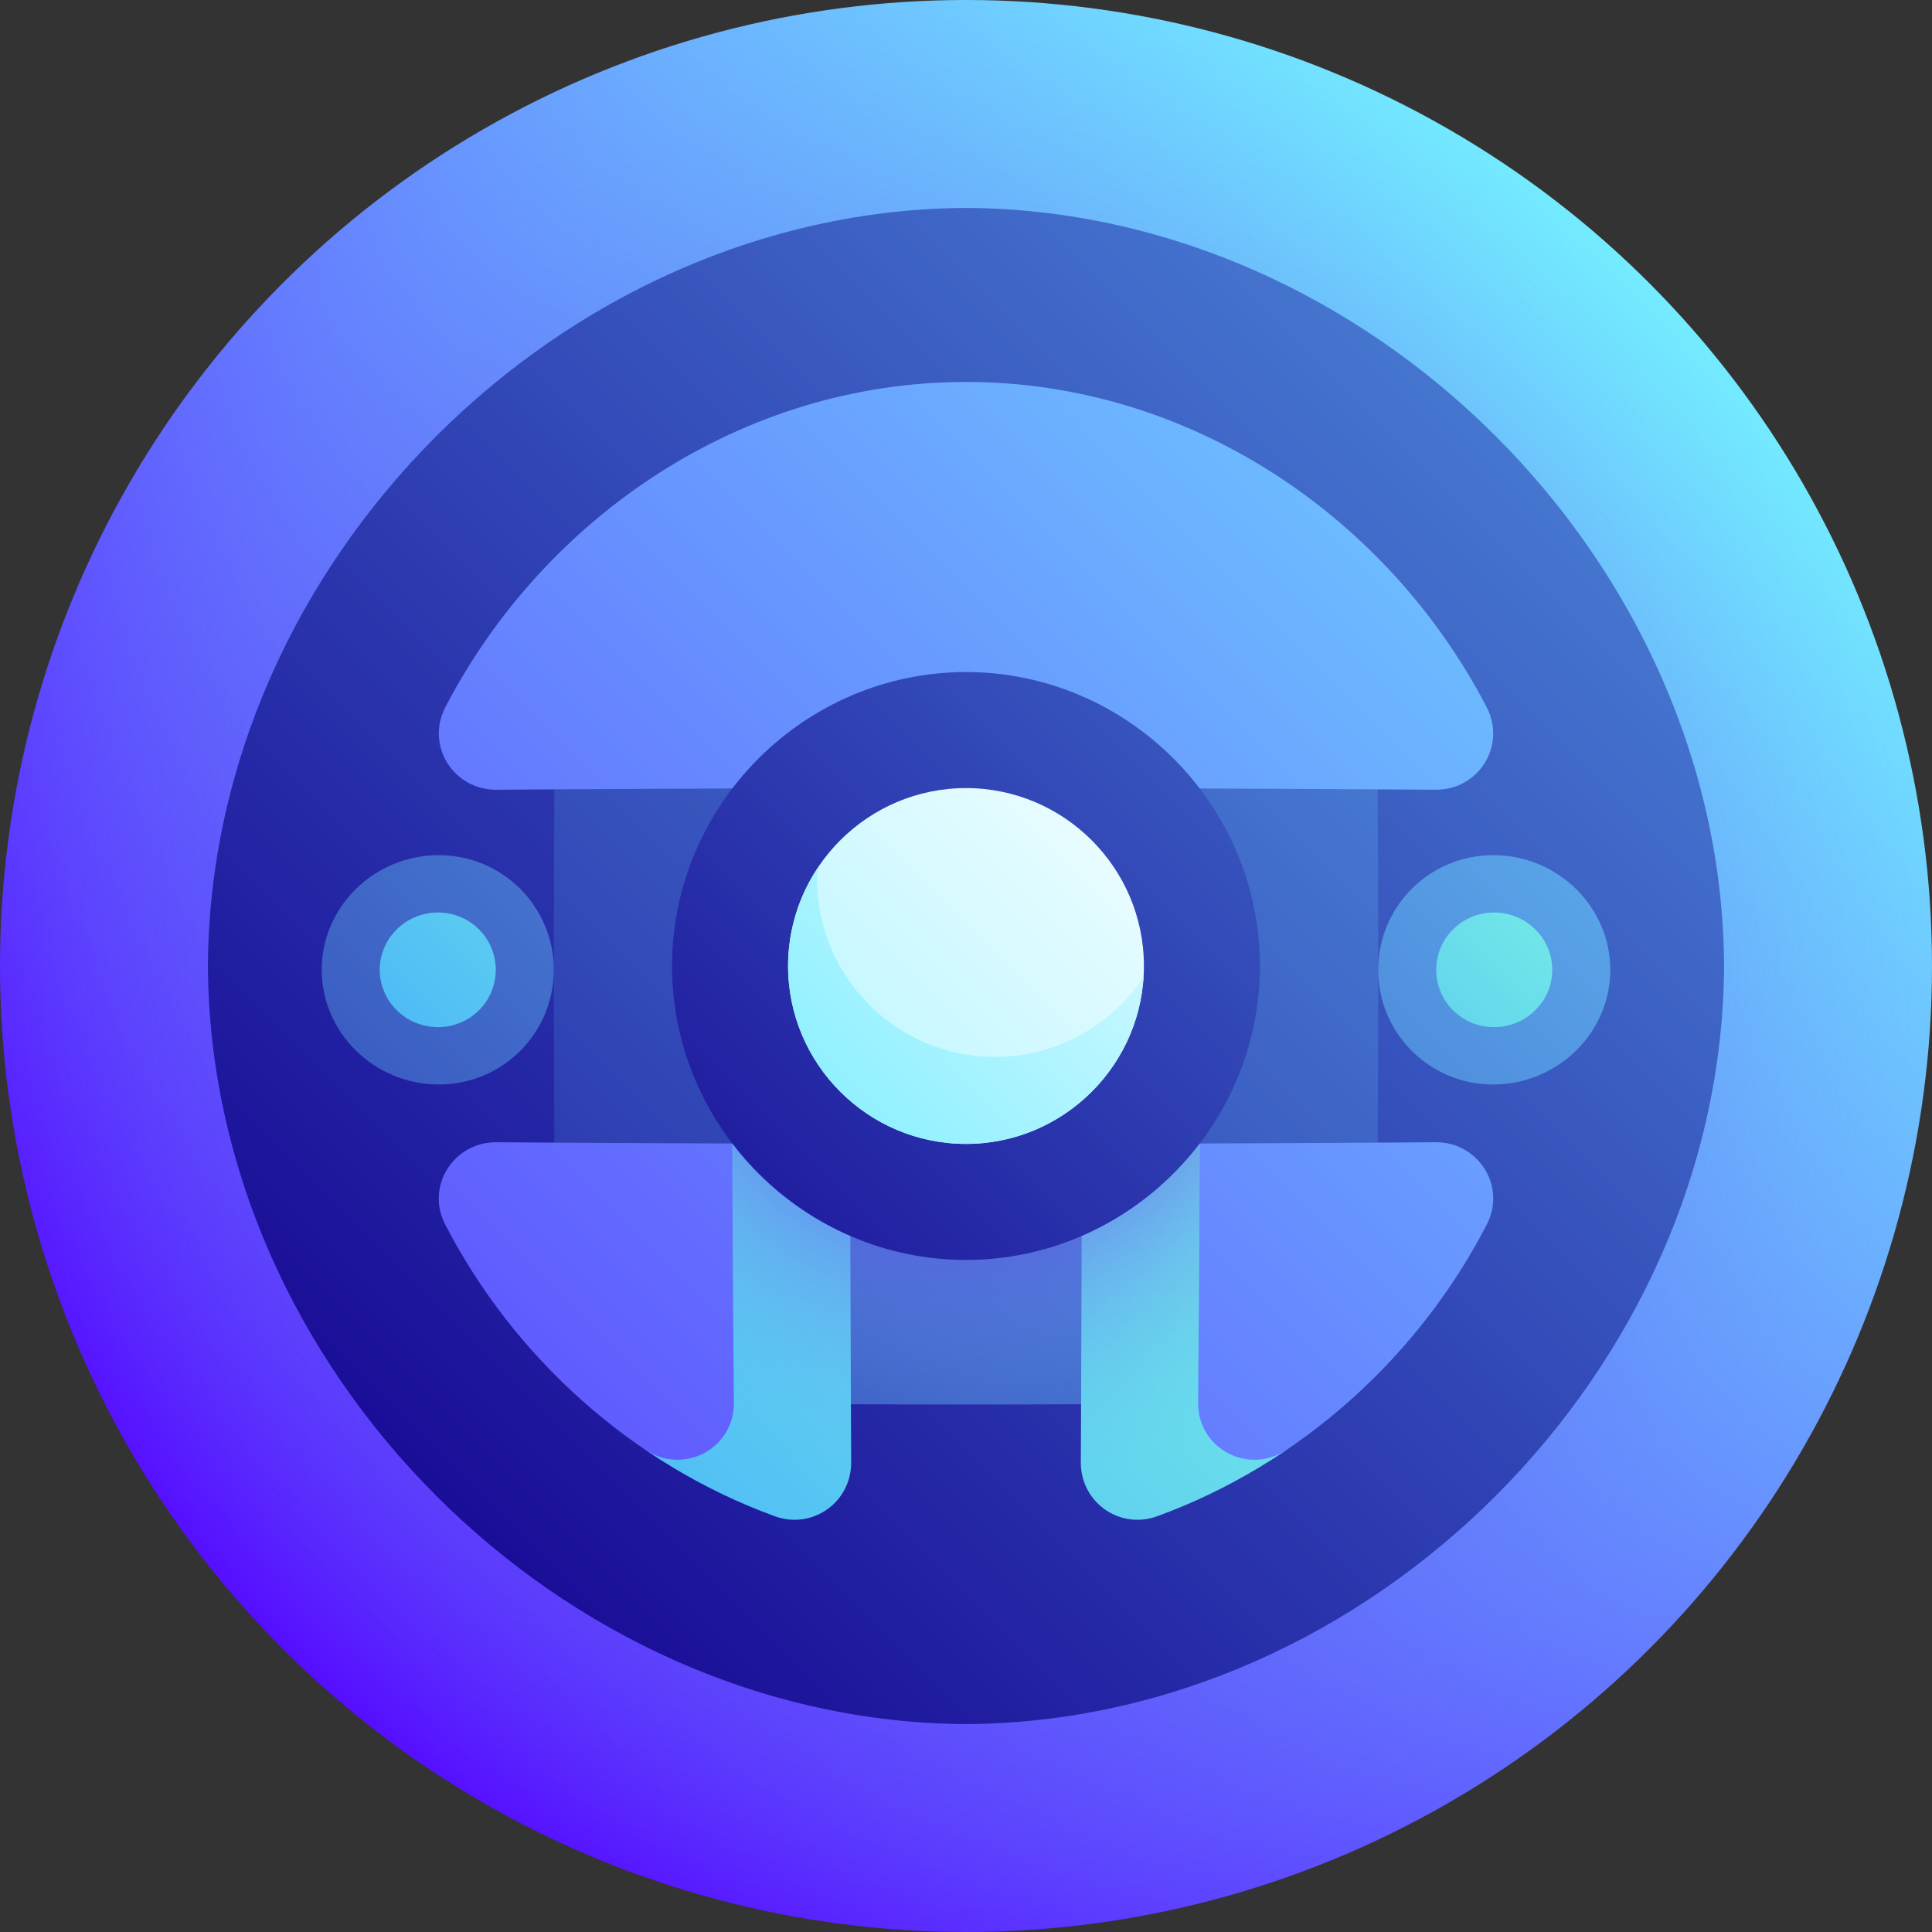 <svg id="Capa_1" enable-background="new 0 0 512 512" height="512" viewBox="0 0 512 512" width="512" xmlns="http://www.w3.org/2000/svg" xmlns:xlink="http://www.w3.org/1999/xlink"><rect x="0" y="0" width="512" height="512" fill="#333333" stroke="none"/><linearGradient id="lg1"><stop offset="0" stop-color="#560dff"/><stop offset="1" stop-color="#73ecff"/></linearGradient><linearGradient id="SVGID_1_" gradientUnits="userSpaceOnUse" x1="74.98" x2="437.019" xlink:href="#lg1" y1="437.019" y2="74.98"/><radialGradient id="SVGID_2_" cx="256" cy="256" gradientUnits="userSpaceOnUse" r="256"><stop offset="0" stop-color="#6b23ea"/><stop offset=".129" stop-color="#6a2eeb" stop-opacity=".871"/><stop offset=".356" stop-color="#694ced" stop-opacity=".644"/><stop offset=".656" stop-color="#667cf0" stop-opacity=".344"/><stop offset="1" stop-color="#63bcf5" stop-opacity="0"/></radialGradient><linearGradient id="SVGID_3_" gradientUnits="userSpaceOnUse" x1="-34.125" x2="479.576" xlink:href="#lg1" y1="546.126" y2="32.425"/><linearGradient id="lg2"><stop offset="0" stop-color="#389fff"/><stop offset=".121" stop-color="#45affa"/><stop offset=".573" stop-color="#73e9e7"/><stop offset=".79" stop-color="#85ffe0"/><stop offset=".881" stop-color="#9dffe6"/><stop offset="1" stop-color="#c2fff0"/></linearGradient><linearGradient id="SVGID_4_" gradientUnits="userSpaceOnUse" x1="109.889" x2="468.166" xlink:href="#lg2" y1="501.082" y2="142.805"/><linearGradient id="lg3"><stop offset="0" stop-color="#170794"/><stop offset="1" stop-color="#63bcf5"/></linearGradient><linearGradient id="SVGID_5_" gradientUnits="userSpaceOnUse" x1="6.519" x2="498.768" xlink:href="#lg3" y1="587.168" y2="94.919"/><radialGradient id="SVGID_6_" cx="257.029" cy="255.59" gradientUnits="userSpaceOnUse" r="167.295"><stop offset=".154" stop-color="#6b23ea"/><stop offset=".347" stop-color="#6857ee" stop-opacity=".714"/><stop offset=".571" stop-color="#658df2" stop-opacity=".383"/><stop offset=".738" stop-color="#64aff4" stop-opacity=".135"/><stop offset=".83" stop-color="#63bcf5" stop-opacity="0"/></radialGradient><linearGradient id="SVGID_7_" gradientUnits="userSpaceOnUse" x1="30.798" x2="521.573" xlink:href="#lg3" y1="481.203" y2="-9.572"/><linearGradient id="SVGID_8_" gradientUnits="userSpaceOnUse" x1="98.136" x2="584.699" xlink:href="#lg3" y1="413.865" y2="-72.699"/><linearGradient id="SVGID_9_" gradientUnits="userSpaceOnUse" x1="151.906" x2="529.896" y1="360.094" y2="-17.896"><stop offset="0" stop-color="#170794"/><stop offset=".995" stop-color="#63bcf5"/></linearGradient><linearGradient id="SVGID_10_" gradientUnits="userSpaceOnUse" x1="-94.014" x2="299.383" xlink:href="#lg3" y1="467.153" y2="73.755"/><linearGradient id="SVGID_11_" gradientUnits="userSpaceOnUse" x1="62.083" x2="258.82" xlink:href="#lg2" y1="310.968" y2="114.231"/><linearGradient id="lg4"><stop offset="0" stop-color="#73ecff"/><stop offset="1" stop-color="#fff"/></linearGradient><linearGradient id="SVGID_12_" gradientUnits="userSpaceOnUse" x1="99.177" x2="328.215" xlink:href="#lg4" y1="412.823" y2="183.785"/><linearGradient id="SVGID_13_" gradientUnits="userSpaceOnUse" x1="191.479" x2="337.943" xlink:href="#lg4" y1="321.203" y2="174.738"/><linearGradient id="SVGID_14_" gradientUnits="userSpaceOnUse" x1="78.897" x2="472.429" xlink:href="#lg3" y1="573.989" y2="180.456"/><linearGradient id="SVGID_15_" gradientUnits="userSpaceOnUse" x1="299.962" x2="496.771" xlink:href="#lg2" y1="353.013" y2="156.205"/><g><circle cx="256" cy="256" fill="url(#SVGID_1_)" r="256"/><circle cx="256" cy="256" fill="url(#SVGID_2_)" r="256"/><circle cx="256" cy="256" fill="url(#SVGID_3_)" r="170.15"/><path d="m341.189 384.087c-.138 10.256-.292 20.512-.463 30.767-56.484.952-112.967.952-169.451 0-.171-10.256-.325-20.512-.463-30.767 10.244 6.993 23.777-.07 23.68-12.401-.288-33.108-.452-66.215-.493-99.323 41.334.051 82.668.051 124.002 0-.041 33.108-.205 66.215-.493 99.323-.096 12.33 13.437 19.394 23.681 12.401z" fill="url(#SVGID_4_)"/><path d="m225.291 303.123c.04 23.006.11 46.012.21 69.019 10.211 10.288 20.383 20.566 30.5 30.816 10.116-10.25 20.288-20.528 30.498-30.816.099-23.006.169-46.012.21-69.019-20.473.036-40.945.036-61.418 0z" fill="url(#SVGID_5_)"/><path d="m341.189 384.087c-.138 10.256-.292 20.512-.463 30.767-56.484.952-112.967.952-169.451 0-.171-10.256-.325-20.512-.463-30.767 10.244 6.993 23.777-.07 23.68-12.401-.288-33.108-.452-66.215-.493-99.323 41.334.051 82.668.051 124.002 0-.041 33.108-.205 66.215-.493 99.323-.096 12.33 13.437 19.394 23.681 12.401z" fill="url(#SVGID_6_)"/><path d="m365.095 209.19c-72.729-.453-145.459-.453-218.188 0-10.334 15.667-20.647 31.28-30.897 46.81 10.25 15.531 20.563 31.143 30.897 46.81 72.729.453 145.459.453 218.188 0 10.332-15.328 20.644-30.602 30.897-45.797-10.247-15.867-20.561-31.816-30.897-47.823z" fill="url(#SVGID_7_)"/><path d="m256 55.1c-107.094.561-200.339 93.806-200.9 200.9.561 107.095 93.806 200.34 200.9 200.9 107.094-.56 200.339-93.807 200.9-200.9-.56-107.095-93.806-200.34-200.9-200.9zm138.028 269.38c-18.256 35.395-49.745 63.633-87.343 77.336-9.947 3.624-20.301-3.656-20.257-14.308.025-5.122.049-10.244.071-15.366-20.333.089-40.665.089-60.998 0 .022 5.122.046 10.244.071 15.366.043 10.652-10.311 17.932-20.257 14.308-37.598-13.703-69.086-41.943-87.343-77.337-5.207-10.099 2.219-21.843 13.579-21.772 5.119.036 10.238.071 15.357.102-.196-31.206-.196-62.413 0-93.62-5.118.032-10.236.066-15.354.102-11.381.071-18.779-11.698-13.559-21.814 26.09-50.313 78.497-86.256 138.006-86.253 59.51-.003 111.917 35.941 138.007 86.253 5.22 10.115-2.178 21.885-13.559 21.814-5.117-.036-10.235-.07-15.352-.102.196 31.207.196 62.413 0 93.62 5.118-.032 10.236-.066 15.354-.103 11.36-.069 18.785 11.675 13.577 21.774z" fill="url(#SVGID_8_)"/><path d="m256 333.9c-42.798-.033-77.867-35.101-77.9-77.9.033-42.798 35.102-77.867 77.9-77.9 42.797.033 77.868 35.102 77.9 77.9-.033 42.797-35.102 77.867-77.9 77.9z" fill="url(#SVGID_9_)"/><path d="m116.094 287.399c-16.967-.109-30.831-13.729-30.835-30.392-.003-16.663 13.856-30.276 30.825-30.38 16.971-.1 30.67 13.517 30.675 30.391-.002 16.872-13.696 30.486-30.665 30.381z" fill="url(#SVGID_10_)"/><path d="m116.031 272.206c-8.489-.028-15.396-6.833-15.398-15.196s6.903-15.164 15.392-15.19c8.49-.024 15.356 6.78 15.358 15.195.001 8.416-6.862 15.219-15.352 15.191z" fill="url(#SVGID_11_)"/><path d="m256 303.15c-25.991-.007-47.143-21.16-47.15-47.15.007-25.99 21.16-47.143 47.15-47.15 25.99.008 47.143 21.159 47.15 47.15-.007 25.991-21.159 47.143-47.15 47.15z" fill="url(#SVGID_12_)"/><path d="m263.685 280.087c-26.023 0-47.161-21.123-47.135-47.127.001-.967.041-1.925.099-2.877-4.922 7.442-7.799 16.346-7.799 25.918.007 25.99 21.16 47.143 47.15 47.15 25.025-.006 45.553-19.62 47.054-44.274-8.439 12.756-22.924 21.206-39.369 21.21z" fill="url(#SVGID_13_)"/><path d="m395.906 287.399c-16.969.106-30.663-13.508-30.665-30.381.005-16.873 13.704-30.49 30.675-30.391 16.968.104 30.828 13.718 30.825 30.38-.004 16.663-13.868 30.282-30.835 30.392z" fill="url(#SVGID_14_)"/><path d="m395.969 272.206c-8.49.027-15.353-6.775-15.352-15.19.002-8.416 6.868-15.219 15.358-15.195 8.49.025 15.395 6.827 15.392 15.19-.002 8.363-6.91 15.167-15.398 15.195z" fill="url(#SVGID_15_)"/></g></svg>